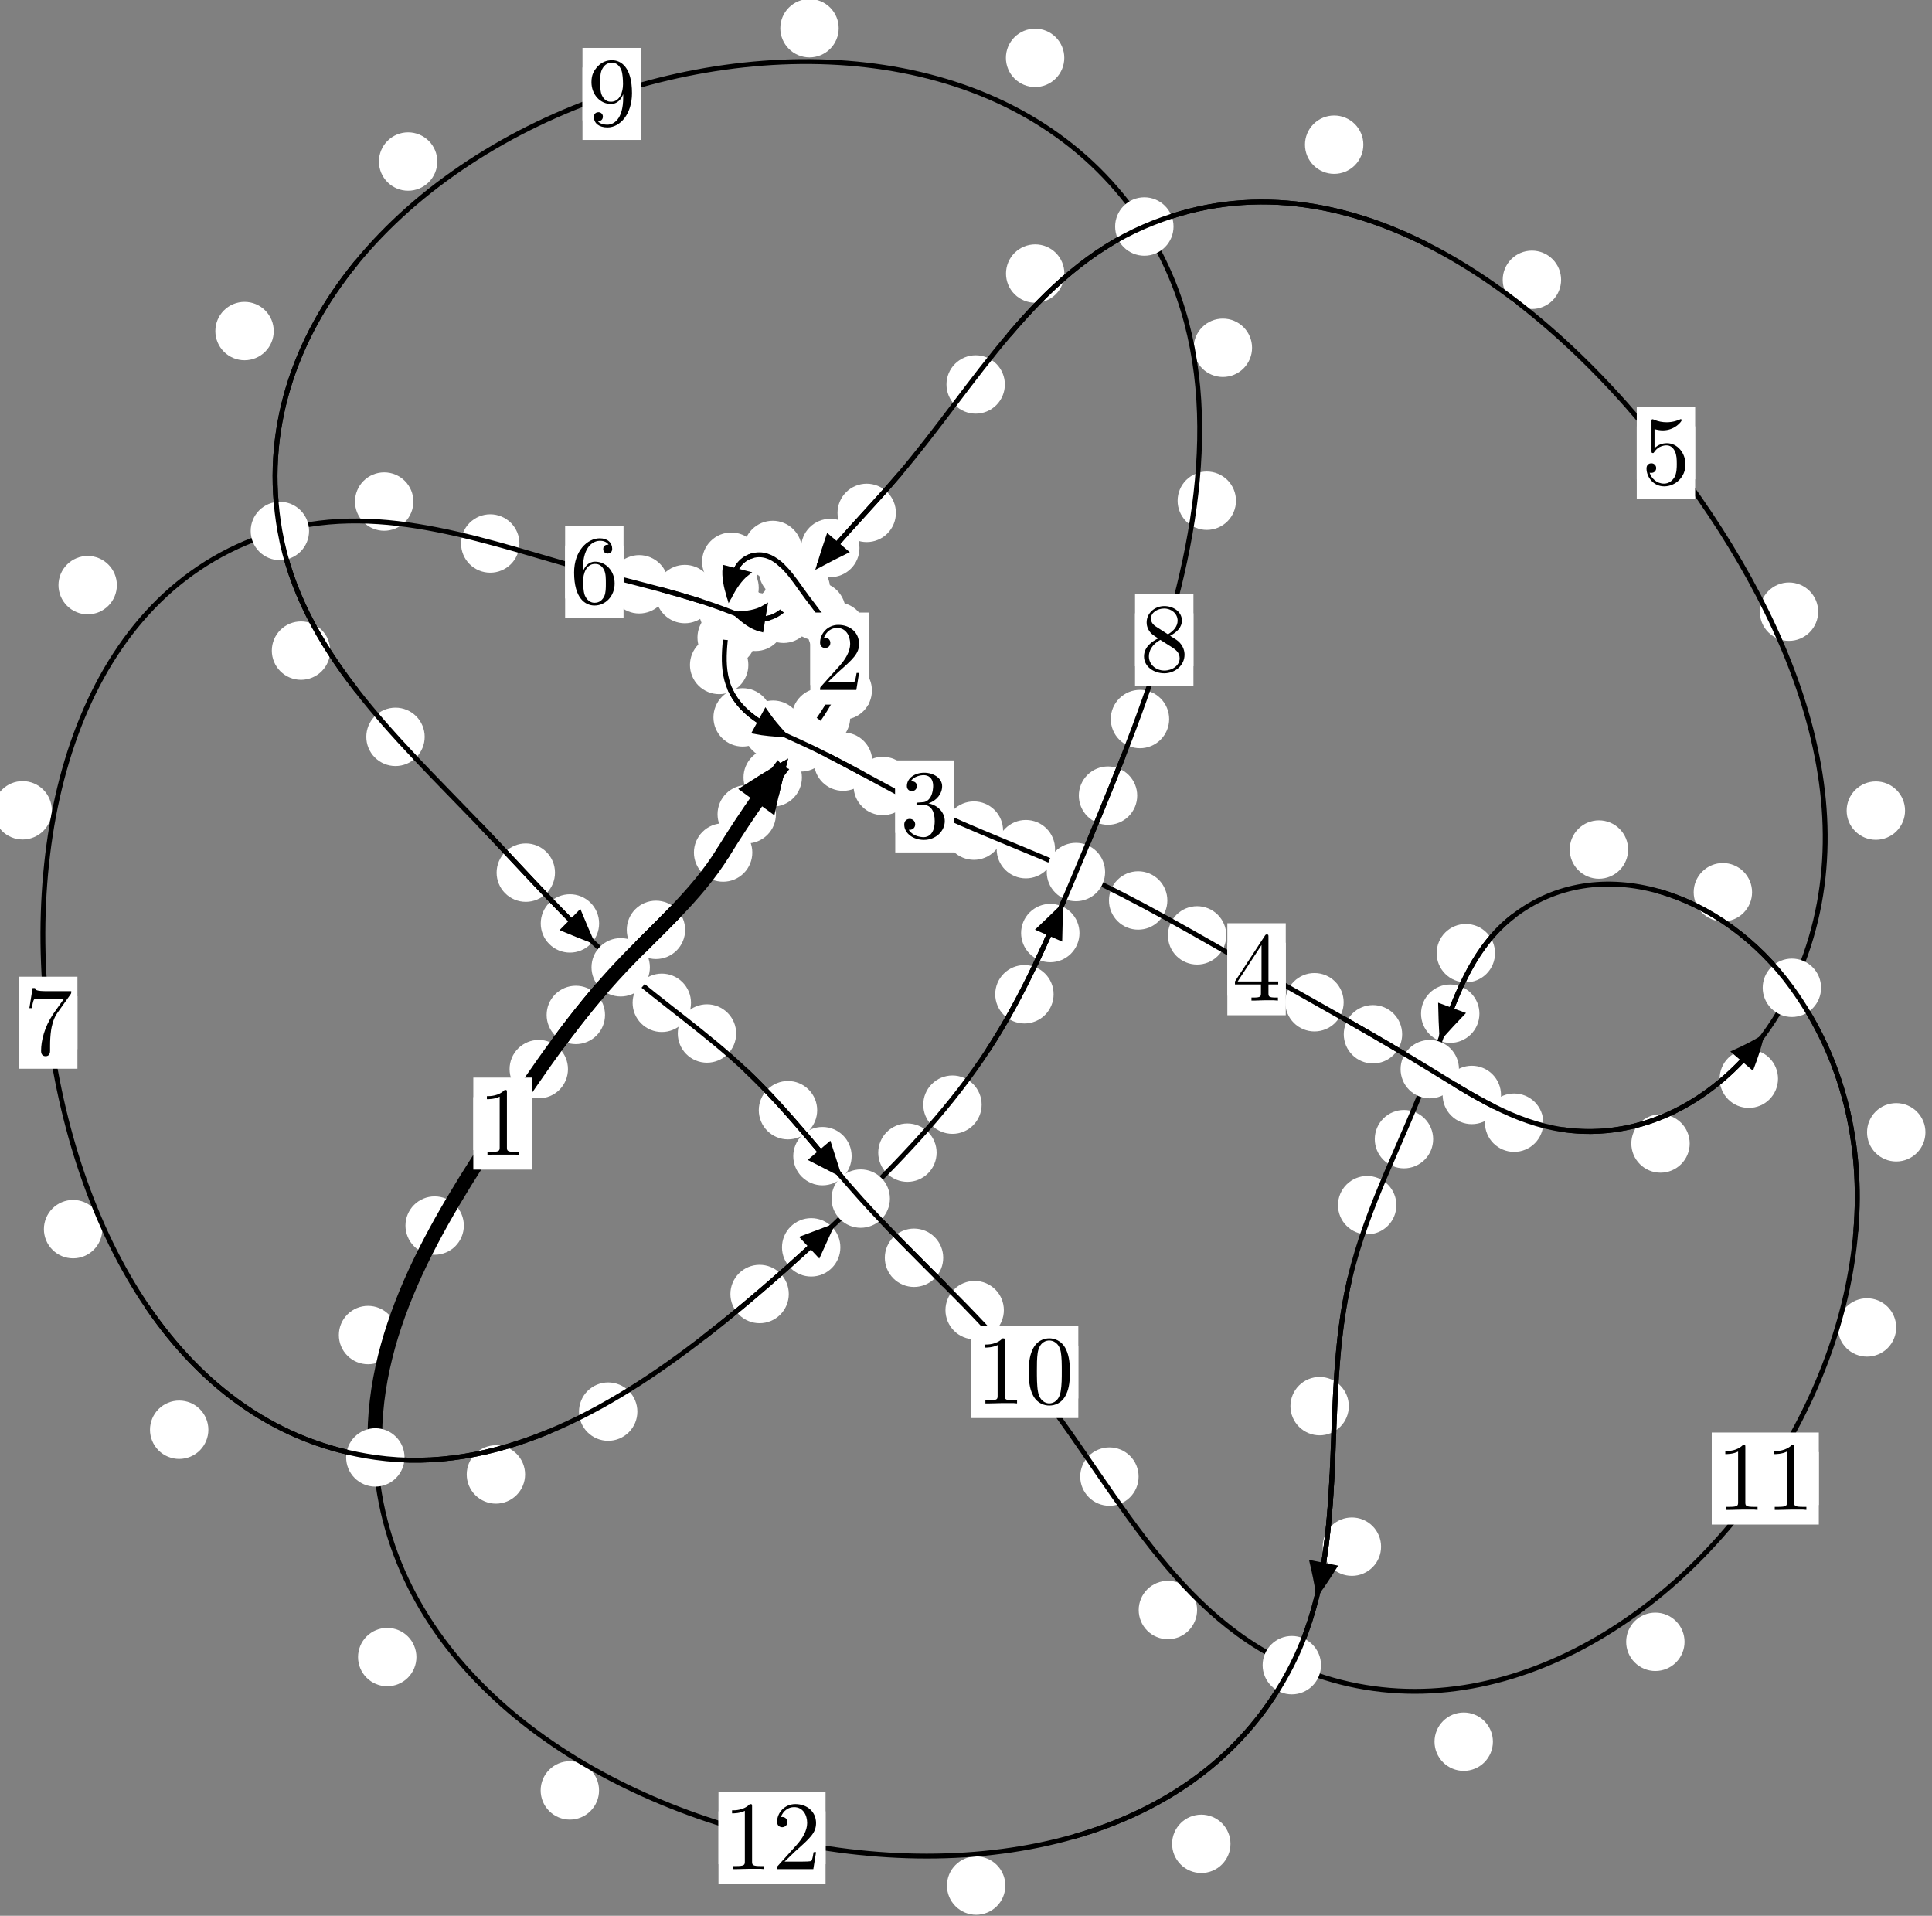 <?xml version="1.0"?>
<!-- Created by MetaPost 1.999 on 2021.07.06:0001 -->
<svg version="1.1" xmlns="http://www.w3.org/2000/svg" xmlns:xlink="http://www.w3.org/1999/xlink" width="197.809" height="196.129" viewBox="0 0 197.809 196.129">
<rect x="0" y="0" width="197.809" height="196.129" fill="#808080" stroke="none"/>
<!-- Original BoundingBox: -82.672150 -120.026871 115.136887 76.101654 -->
  <defs>
    <g transform="scale(0.01,0.01)" id="GLYPHcmr10_48">
      <path style="fill-rule: evenodd;" d="M460 -320C460 -400,455 -480,420 -554C374 -650,292 -666,250 -666C190 -666,117 -640,76 -547C44 -478,39 -400,39 -320C39 -245,43 -155,84 -79C127 2,200 22,249 22C303 22,379 1,423 -94C455 -163,460 -241,460 -320M249 -0C210 -0,151 -25,133 -121C122 -181,122 -273,122 -332C122 -396,122 -462,130 -516C149 -635,224 -644,249 -644C282 -644,348 -626,367 -527C377 -471,377 -395,377 -332C377 -257,377 -189,366 -125C351 -30,294 -0,249 -0"></path>
    </g>
    <g transform="scale(0.01,0.01)" id="GLYPHcmr10_49">
      <path style="fill-rule: evenodd;" d="M294 -640C294 -664,294 -666,271 -666C209 -602,121 -602,89 -602L89 -571C109 -571,168 -571,220 -597L220 -79C220 -43,217 -31,127 -31L95 -31L95 -0L257 -0L130 -3L217 -3L257 -3L297 -3L384 -3L419 -0L419 -31L387 -31C297 -31,294 -42,294 -79"></path>
    </g>
    <g transform="scale(0.01,0.01)" id="GLYPHcmr10_50">
      <path style="fill-rule: evenodd;" d="M127 -77L233 -180C389 -318,449 -372,449 -472C449 -586,359 -666,237 -666C124 -666,50 -574,50 -485C50 -429,100 -429,103 -429C120 -429,155 -441,155 -482C155 -508,137 -534,102 -534C94 -534,92 -534,89 -533C112 -598,166 -635,224 -635C315 -635,358 -554,358 -472C358 -392,308 -313,253 -251L61 -37C50 -26,50 -24,50 -0L421 -0L449 -174L424 -174C419 -144,412 -100,402 -85C395 -77,329 -77,307 -77"></path>
    </g>
    <g transform="scale(0.01,0.01)" id="GLYPHcmr10_51">
      <path style="fill-rule: evenodd;" d="M290 -352C372 -379,430 -449,430 -528C430 -610,342 -666,246 -666C145 -666,69 -606,69 -530C69 -497,91 -478,120 -478C151 -478,171 -500,171 -529C171 -579,124 -579,109 -579C140 -628,206 -641,242 -641C283 -641,338 -619,338 -529C338 -517,336 -459,310 -415C280 -367,246 -364,221 -363C213 -362,189 -360,182 -360C174 -359,167 -358,167 -348C167 -337,174 -337,191 -337L235 -337C317 -337,354 -269,354 -171C354 -35,285 -6,241 -6C198 -6,123 -23,88 -82C123 -77,154 -99,154 -137C154 -173,127 -193,98 -193C74 -193,42 -179,42 -135C42 -44,135 22,244 22C366 22,457 -69,457 -171C457 -253,394 -331,290 -352"></path>
    </g>
    <g transform="scale(0.01,0.01)" id="GLYPHcmr10_52">
      <path style="fill-rule: evenodd;" d="M294 -165L294 -78C294 -42,292 -31,218 -31L197 -31L197 -0L332 -0L238 -3L290 -3L332 -3L374 -3L427 -3L468 -0L468 -31L447 -31C373 -31,371 -42,371 -78L371 -165L471 -165L471 -196L371 -196L371 -651C371 -671,371 -677,355 -677C346 -677,343 -677,335 -665L28 -196L28 -165M300 -196L56 -196L300 -569"></path>
    </g>
    <g transform="scale(0.01,0.01)" id="GLYPHcmr10_53">
      <path style="fill-rule: evenodd;" d="M449 -201C449 -320,367 -420,259 -420C211 -420,168 -404,132 -369L132 -564C152 -558,185 -551,217 -551C340 -551,410 -642,410 -655C410 -661,407 -666,400 -666C399 -666,397 -666,392 -663C372 -654,323 -634,256 -634C216 -634,170 -641,123 -662C115 -665,113 -665,111 -665C101 -665,101 -657,101 -641L101 -345C101 -327,101 -319,115 -319C122 -319,124 -322,128 -328C139 -344,176 -398,257 -398C309 -398,334 -352,342 -334C358 -297,360 -258,360 -208C360 -173,360 -113,336 -71C312 -32,275 -6,229 -6C156 -6,99 -59,82 -118C85 -117,88 -116,99 -116C132 -116,149 -141,149 -165C149 -189,132 -214,99 -214C85 -214,50 -207,50 -161C50 -75,119 22,231 22C347 22,449 -74,449 -201"></path>
    </g>
    <g transform="scale(0.01,0.01)" id="GLYPHcmr10_54">
      <path style="fill-rule: evenodd;" d="M132 -328L132 -352C132 -605,256 -641,307 -641C331 -641,373 -635,395 -601C380 -601,340 -601,340 -556C340 -525,364 -510,386 -510C402 -510,432 -519,432 -558C432 -618,388 -666,305 -666C177 -666,42 -537,42 -316C42 -49,158 22,251 22C362 22,457 -72,457 -204C457 -331,368 -427,257 -427C189 -427,152 -376,132 -328M251 -6C188 -6,158 -66,152 -81C134 -128,134 -208,134 -226C134 -304,166 -404,256 -404C272 -404,318 -404,349 -342C367 -305,367 -254,367 -205C367 -157,367 -107,350 -71C320 -11,274 -6,251 -6"></path>
    </g>
    <g transform="scale(0.01,0.01)" id="GLYPHcmr10_55">
      <path style="fill-rule: evenodd;" d="M476 -609C485 -621,485 -623,485 -644L242 -644C120 -644,118 -657,114 -676L89 -676L56 -470L81 -470C84 -486,93 -549,106 -561C113 -567,191 -567,204 -567L411 -567C400 -551,321 -442,299 -409C209 -274,176 -135,176 -33C176 -23,176 22,222 22C268 22,268 -23,268 -33L268 -84C268 -139,271 -194,279 -248C283 -271,297 -357,341 -419"></path>
    </g>
    <g transform="scale(0.01,0.01)" id="GLYPHcmr10_56">
      <path style="fill-rule: evenodd;" d="M163 -457C117 -487,113 -521,113 -538C113 -599,178 -641,249 -641C322 -641,386 -589,386 -517C386 -460,347 -412,287 -377M309 -362C381 -399,430 -451,430 -517C430 -609,341 -666,250 -666C150 -666,69 -592,69 -499C69 -481,71 -436,113 -389C124 -377,161 -352,186 -335C128 -306,42 -250,42 -151C42 -45,144 22,249 22C362 22,457 -61,457 -168C457 -204,446 -249,408 -291C389 -312,373 -322,309 -362M209 -320L332 -242C360 -223,407 -193,407 -132C407 -58,332 -6,250 -6C164 -6,92 -68,92 -151C92 -209,124 -273,209 -320"></path>
    </g>
    <g transform="scale(0.01,0.01)" id="GLYPHcmr10_57">
      <path style="fill-rule: evenodd;" d="M367 -318L367 -286C367 -52,263 -6,205 -6C188 -6,134 -8,107 -42C151 -42,159 -71,159 -88C159 -119,135 -134,113 -134C97 -134,67 -125,67 -86C67 -19,121 22,206 22C335 22,457 -114,457 -329C457 -598,342 -666,253 -666C198 -666,149 -648,106 -603C65 -558,42 -516,42 -441C42 -316,130 -218,242 -218C303 -218,344 -260,367 -318M243 -241C227 -241,181 -241,150 -304C132 -341,132 -391,132 -440C132 -494,132 -541,153 -578C180 -628,218 -641,253 -641C299 -641,332 -607,349 -562C361 -530,365 -467,365 -421C365 -338,331 -241,243 -241"></path>
    </g>
  </defs>
  <path d="M79.444 83.357C79.444 82.564,79.129 81.804,78.569 81.243C78.008 80.683,77.248 80.368,76.455 80.368C75.663 80.368,74.902 80.683,74.342 81.243C73.781 81.804,73.467 82.564,73.467 83.357C73.467 84.149,73.781 84.909,74.342 85.47C74.902 86.03,75.663 86.345,76.455 86.345C77.248 86.345,78.008 86.03,78.569 85.47C79.129 84.909,79.444 84.149,79.444 83.357Z" style="fill: rgb(100%,100%,100%);stroke: none;"></path>
  <path d="M77.026 87.277C77.026 86.484,76.711 85.724,76.15 85.163C75.59 84.603,74.829 84.288,74.037 84.288C73.244 84.288,72.484 84.603,71.923 85.163C71.363 85.724,71.048 86.484,71.048 87.277C71.048 88.069,71.363 88.829,71.923 89.39C72.484 89.95,73.244 90.265,74.037 90.265C74.829 90.265,75.59 89.95,76.15 89.39C76.711 88.829,77.026 88.069,77.026 87.277Z" style="fill: rgb(100%,100%,100%);stroke: none;"></path>
  <path d="M87.051 73.434C87.051 72.641,86.736 71.881,86.175 71.321C85.615 70.76,84.855 70.445,84.062 70.445C83.269 70.445,82.509 70.76,81.949 71.321C81.388 71.881,81.073 72.641,81.073 73.434C81.073 74.227,81.388 74.987,81.949 75.547C82.509 76.108,83.269 76.423,84.062 76.423C84.855 76.423,85.615 76.108,86.175 75.547C86.736 74.987,87.051 74.227,87.051 73.434Z" style="fill: rgb(100%,100%,100%);stroke: none;"></path>
  <path d="M82.104 79.59C82.104 78.798,81.789 78.038,81.228 77.477C80.668 76.917,79.907 76.602,79.115 76.602C78.322 76.602,77.562 76.917,77.001 77.477C76.441 78.038,76.126 78.798,76.126 79.59C76.126 80.383,76.441 81.143,77.001 81.704C77.562 82.264,78.322 82.579,79.115 82.579C79.907 82.579,80.668 82.264,81.228 81.704C81.789 81.143,82.104 80.383,82.104 79.59Z" style="fill: rgb(100%,100%,100%);stroke: none;"></path>
  <path d="M88.666 64.646C88.666 63.853,88.351 63.093,87.79 62.533C87.23 61.972,86.47 61.657,85.677 61.657C84.884 61.657,84.124 61.972,83.564 62.533C83.003 63.093,82.688 63.853,82.688 64.646C82.688 65.439,83.003 66.199,83.564 66.759C84.124 67.32,84.884 67.635,85.677 67.635C86.47 67.635,87.23 67.32,87.79 66.759C88.351 66.199,88.666 65.439,88.666 64.646Z" style="fill: rgb(100%,100%,100%);stroke: none;"></path>
  <path d="M89.273 70.687C89.273 69.894,88.958 69.134,88.398 68.574C87.837 68.013,87.077 67.698,86.284 67.698C85.492 67.698,84.732 68.013,84.171 68.574C83.611 69.134,83.296 69.894,83.296 70.687C83.296 71.48,83.611 72.24,84.171 72.8C84.732 73.361,85.492 73.676,86.284 73.676C87.077 73.676,87.837 73.361,88.398 72.8C88.958 72.24,89.273 71.48,89.273 70.687Z" style="fill: rgb(100%,100%,100%);stroke: none;"></path>
  <path d="M83.667 58.392C83.667 57.599,83.352 56.839,82.792 56.279C82.231 55.718,81.471 55.403,80.678 55.403C79.886 55.403,79.126 55.718,78.565 56.279C78.005 56.839,77.69 57.599,77.69 58.392C77.69 59.185,78.005 59.945,78.565 60.505C79.126 61.066,79.886 61.381,80.678 61.381C81.471 61.381,82.231 61.066,82.792 60.505C83.352 59.945,83.667 59.185,83.667 58.392Z" style="fill: rgb(100%,100%,100%);stroke: none;"></path>
  <path d="M86.577 62.555C86.577 61.763,86.262 61.003,85.701 60.442C85.141 59.882,84.381 59.567,83.588 59.567C82.795 59.567,82.035 59.882,81.475 60.442C80.914 61.003,80.599 61.763,80.599 62.555C80.599 63.348,80.914 64.108,81.475 64.669C82.035 65.229,82.795 65.544,83.588 65.544C84.381 65.544,85.141 65.229,85.701 64.669C86.262 64.108,86.577 63.348,86.577 62.555Z" style="fill: rgb(100%,100%,100%);stroke: none;"></path>
  <path d="M77.862 57.504C77.862 56.711,77.547 55.951,76.986 55.391C76.426 54.83,75.666 54.515,74.873 54.515C74.08 54.515,73.32 54.83,72.76 55.391C72.199 55.951,71.884 56.711,71.884 57.504C71.884 58.297,72.199 59.057,72.76 59.617C73.32 60.178,74.08 60.493,74.873 60.493C75.666 60.493,76.426 60.178,76.986 59.617C77.547 59.057,77.862 58.297,77.862 57.504Z" style="fill: rgb(100%,100%,100%);stroke: none;"></path>
  <path d="M82.107 56.301C82.107 55.508,81.792 54.748,81.231 54.188C80.671 53.627,79.911 53.312,79.118 53.312C78.325 53.312,77.565 53.627,77.005 54.188C76.444 54.748,76.129 55.508,76.129 56.301C76.129 57.094,76.444 57.854,77.005 58.414C77.565 58.975,78.325 59.29,79.118 59.29C79.911 59.29,80.671 58.975,81.231 58.414C81.792 57.854,82.107 57.094,82.107 56.301Z" style="fill: rgb(100%,100%,100%);stroke: none;"></path>
  <path d="M77.388 65.26C77.388 64.467,77.073 63.707,76.512 63.147C75.952 62.586,75.192 62.271,74.399 62.271C73.606 62.271,72.846 62.586,72.286 63.147C71.725 63.707,71.41 64.467,71.41 65.26C71.41 66.053,71.725 66.813,72.286 67.373C72.846 67.934,73.606 68.249,74.399 68.249C75.192 68.249,75.952 67.934,76.512 67.373C77.073 66.813,77.388 66.053,77.388 65.26Z" style="fill: rgb(100%,100%,100%);stroke: none;"></path>
  <path d="M77.685 60.181C77.685 59.388,77.37 58.628,76.809 58.067C76.249 57.507,75.489 57.192,74.696 57.192C73.903 57.192,73.143 57.507,72.583 58.067C72.022 58.628,71.707 59.388,71.707 60.181C71.707 60.973,72.022 61.734,72.583 62.294C73.143 62.855,73.903 63.169,74.696 63.169C75.489 63.169,76.249 62.855,76.809 62.294C77.37 61.734,77.685 60.973,77.685 60.181Z" style="fill: rgb(100%,100%,100%);stroke: none;"></path>
  <path d="M79.024 73.439C79.024 72.646,78.709 71.886,78.149 71.325C77.588 70.765,76.828 70.45,76.035 70.45C75.243 70.45,74.483 70.765,73.922 71.325C73.362 71.886,73.047 72.646,73.047 73.439C73.047 74.231,73.362 74.991,73.922 75.552C74.483 76.112,75.243 76.427,76.035 76.427C76.828 76.427,77.588 76.112,78.149 75.552C78.709 74.991,79.024 74.231,79.024 73.439Z" style="fill: rgb(100%,100%,100%);stroke: none;"></path>
  <path d="M76.62 68.073C76.62 67.28,76.305 66.52,75.744 65.96C75.184 65.399,74.423 65.084,73.631 65.084C72.838 65.084,72.078 65.399,71.517 65.96C70.957 66.52,70.642 67.28,70.642 68.073C70.642 68.866,70.957 69.626,71.517 70.186C72.078 70.747,72.838 71.062,73.631 71.062C74.423 71.062,75.184 70.747,75.744 70.186C76.305 69.626,76.62 68.866,76.62 68.073Z" style="fill: rgb(100%,100%,100%);stroke: none;"></path>
  <path d="M89.312 77.971C89.312 77.178,88.997 76.418,88.437 75.858C87.877 75.297,87.116 74.982,86.324 74.982C85.531 74.982,84.771 75.297,84.21 75.858C83.65 76.418,83.335 77.178,83.335 77.971C83.335 78.764,83.65 79.524,84.21 80.084C84.771 80.645,85.531 80.96,86.324 80.96C87.116 80.96,87.877 80.645,88.437 80.084C88.997 79.524,89.312 78.764,89.312 77.971Z" style="fill: rgb(100%,100%,100%);stroke: none;"></path>
  <path d="M82.138 74.701C82.138 73.908,81.823 73.148,81.263 72.587C80.702 72.027,79.942 71.712,79.149 71.712C78.357 71.712,77.597 72.027,77.036 72.587C76.476 73.148,76.161 73.908,76.161 74.701C76.161 75.493,76.476 76.253,77.036 76.814C77.597 77.374,78.357 77.689,79.149 77.689C79.942 77.689,80.702 77.374,81.263 76.814C81.823 76.253,82.138 75.493,82.138 74.701Z" style="fill: rgb(100%,100%,100%);stroke: none;"></path>
  <path d="M102.701 85.034C102.701 84.241,102.386 83.481,101.826 82.921C101.265 82.36,100.505 82.045,99.712 82.045C98.92 82.045,98.16 82.36,97.599 82.921C97.039 83.481,96.724 84.241,96.724 85.034C96.724 85.827,97.039 86.587,97.599 87.147C98.16 87.708,98.92 88.023,99.712 88.023C100.505 88.023,101.265 87.708,101.826 87.147C102.386 86.587,102.701 85.827,102.701 85.034Z" style="fill: rgb(100%,100%,100%);stroke: none;"></path>
  <path d="M93.374 80.464C93.374 79.672,93.059 78.912,92.499 78.351C91.938 77.791,91.178 77.476,90.385 77.476C89.593 77.476,88.832 77.791,88.272 78.351C87.711 78.912,87.396 79.672,87.396 80.464C87.396 81.257,87.711 82.017,88.272 82.578C88.832 83.138,89.593 83.453,90.385 83.453C91.178 83.453,91.938 83.138,92.499 82.578C93.059 82.017,93.374 81.257,93.374 80.464Z" style="fill: rgb(100%,100%,100%);stroke: none;"></path>
  <path d="M119.52 92.182C119.52 91.39,119.205 90.63,118.644 90.069C118.084 89.509,117.324 89.194,116.531 89.194C115.738 89.194,114.978 89.509,114.418 90.069C113.857 90.63,113.542 91.39,113.542 92.182C113.542 92.975,113.857 93.735,114.418 94.296C114.978 94.856,115.738 95.171,116.531 95.171C117.324 95.171,118.084 94.856,118.644 94.296C119.205 93.735,119.52 92.975,119.52 92.182Z" style="fill: rgb(100%,100%,100%);stroke: none;"></path>
  <path d="M108.022 86.932C108.022 86.14,107.707 85.379,107.146 84.819C106.586 84.258,105.826 83.943,105.033 83.943C104.24 83.943,103.48 84.258,102.92 84.819C102.359 85.379,102.044 86.14,102.044 86.932C102.044 87.725,102.359 88.485,102.92 89.046C103.48 89.606,104.24 89.921,105.033 89.921C105.826 89.921,106.586 89.606,107.146 89.046C107.707 88.485,108.022 87.725,108.022 86.932Z" style="fill: rgb(100%,100%,100%);stroke: none;"></path>
  <path d="M137.572 102.603C137.572 101.81,137.257 101.05,136.696 100.489C136.136 99.929,135.376 99.614,134.583 99.614C133.79 99.614,133.03 99.929,132.47 100.489C131.909 101.05,131.594 101.81,131.594 102.603C131.594 103.395,131.909 104.155,132.47 104.716C133.03 105.276,133.79 105.591,134.583 105.591C135.376 105.591,136.136 105.276,136.696 104.716C137.257 104.155,137.572 103.395,137.572 102.603Z" style="fill: rgb(100%,100%,100%);stroke: none;"></path>
  <path d="M125.555 95.758C125.555 94.965,125.24 94.205,124.68 93.644C124.119 93.084,123.359 92.769,122.566 92.769C121.774 92.769,121.014 93.084,120.453 93.644C119.893 94.205,119.578 94.965,119.578 95.758C119.578 96.55,119.893 97.311,120.453 97.871C121.014 98.431,121.774 98.746,122.566 98.746C123.359 98.746,124.119 98.431,124.68 97.871C125.24 97.311,125.555 96.55,125.555 95.758Z" style="fill: rgb(100%,100%,100%);stroke: none;"></path>
  <path d="M153.682 112.094C153.682 111.301,153.367 110.541,152.807 109.981C152.246 109.42,151.486 109.105,150.693 109.105C149.901 109.105,149.141 109.42,148.58 109.981C148.02 110.541,147.705 111.301,147.705 112.094C147.705 112.887,148.02 113.647,148.58 114.207C149.141 114.768,149.901 115.083,150.693 115.083C151.486 115.083,152.246 114.768,152.807 114.207C153.367 113.647,153.682 112.887,153.682 112.094Z" style="fill: rgb(100%,100%,100%);stroke: none;"></path>
  <path d="M143.56 105.883C143.56 105.09,143.245 104.33,142.685 103.769C142.124 103.209,141.364 102.894,140.571 102.894C139.779 102.894,139.018 103.209,138.458 103.769C137.897 104.33,137.583 105.09,137.583 105.883C137.583 106.675,137.897 107.436,138.458 107.996C139.018 108.556,139.779 108.871,140.571 108.871C141.364 108.871,142.124 108.556,142.685 107.996C143.245 107.436,143.56 106.675,143.56 105.883Z" style="fill: rgb(100%,100%,100%);stroke: none;"></path>
  <path d="M173.001 117.064C173.001 116.271,172.686 115.511,172.126 114.951C171.565 114.39,170.805 114.075,170.013 114.075C169.22 114.075,168.46 114.39,167.899 114.951C167.339 115.511,167.024 116.271,167.024 117.064C167.024 117.857,167.339 118.617,167.899 119.177C168.46 119.738,169.22 120.053,170.013 120.053C170.805 120.053,171.565 119.738,172.126 119.177C172.686 118.617,173.001 117.857,173.001 117.064Z" style="fill: rgb(100%,100%,100%);stroke: none;"></path>
  <path d="M158.013 114.934C158.013 114.141,157.698 113.381,157.138 112.82C156.577 112.26,155.817 111.945,155.024 111.945C154.232 111.945,153.472 112.26,152.911 112.82C152.351 113.381,152.036 114.141,152.036 114.934C152.036 115.726,152.351 116.486,152.911 117.047C153.472 117.607,154.232 117.922,155.024 117.922C155.817 117.922,156.577 117.607,157.138 117.047C157.698 116.486,158.013 115.726,158.013 114.934Z" style="fill: rgb(100%,100%,100%);stroke: none;"></path>
  <path d="M195.05 82.985C195.05 82.192,194.735 81.432,194.174 80.872C193.614 80.311,192.854 79.996,192.061 79.996C191.268 79.996,190.508 80.311,189.948 80.872C189.387 81.432,189.072 82.192,189.072 82.985C189.072 83.778,189.387 84.538,189.948 85.098C190.508 85.659,191.268 85.974,192.061 85.974C192.854 85.974,193.614 85.659,194.174 85.098C194.735 84.538,195.05 83.778,195.05 82.985Z" style="fill: rgb(100%,100%,100%);stroke: none;"></path>
  <path d="M182.043 110.43C182.043 109.638,181.728 108.877,181.168 108.317C180.607 107.757,179.847 107.442,179.054 107.442C178.262 107.442,177.501 107.757,176.941 108.317C176.381 108.877,176.066 109.638,176.066 110.43C176.066 111.223,176.381 111.983,176.941 112.544C177.501 113.104,178.262 113.419,179.054 113.419C179.847 113.419,180.607 113.104,181.168 112.544C181.728 111.983,182.043 111.223,182.043 110.43Z" style="fill: rgb(100%,100%,100%);stroke: none;"></path>
  <path d="M159.833 28.644C159.833 27.851,159.518 27.091,158.958 26.531C158.397 25.97,157.637 25.655,156.845 25.655C156.052 25.655,155.292 25.97,154.731 26.531C154.171 27.091,153.856 27.851,153.856 28.644C153.856 29.437,154.171 30.197,154.731 30.757C155.292 31.318,156.052 31.633,156.845 31.633C157.637 31.633,158.397 31.318,158.958 30.757C159.518 30.197,159.833 29.437,159.833 28.644Z" style="fill: rgb(100%,100%,100%);stroke: none;"></path>
  <path d="M186.156 62.618C186.156 61.826,185.841 61.065,185.28 60.505C184.72 59.945,183.96 59.63,183.167 59.63C182.374 59.63,181.614 59.945,181.054 60.505C180.493 61.065,180.178 61.826,180.178 62.618C180.178 63.411,180.493 64.171,181.054 64.732C181.614 65.292,182.374 65.607,183.167 65.607C183.96 65.607,184.72 65.292,185.28 64.732C185.841 64.171,186.156 63.411,186.156 62.618Z" style="fill: rgb(100%,100%,100%);stroke: none;"></path>
  <path d="M108.977 28.004C108.977 27.211,108.662 26.451,108.102 25.89C107.542 25.33,106.781 25.015,105.989 25.015C105.196 25.015,104.436 25.33,103.875 25.89C103.315 26.451,103 27.211,103 28.004C103 28.796,103.315 29.557,103.875 30.117C104.436 30.678,105.196 30.992,105.989 30.992C106.781 30.992,107.542 30.678,108.102 30.117C108.662 29.557,108.977 28.796,108.977 28.004Z" style="fill: rgb(100%,100%,100%);stroke: none;"></path>
  <path d="M139.588 14.811C139.588 14.019,139.273 13.259,138.713 12.698C138.153 12.138,137.392 11.823,136.6 11.823C135.807 11.823,135.047 12.138,134.486 12.698C133.926 13.259,133.611 14.019,133.611 14.811C133.611 15.604,133.926 16.364,134.486 16.925C135.047 17.485,135.807 17.8,136.6 17.8C137.392 17.8,138.153 17.485,138.713 16.925C139.273 16.364,139.588 15.604,139.588 14.811Z" style="fill: rgb(100%,100%,100%);stroke: none;"></path>
  <path d="M91.728 52.504C91.728 51.712,91.413 50.951,90.853 50.391C90.292 49.83,89.532 49.516,88.739 49.516C87.947 49.516,87.186 49.83,86.626 50.391C86.066 50.951,85.751 51.712,85.751 52.504C85.751 53.297,86.066 54.057,86.626 54.618C87.186 55.178,87.947 55.493,88.739 55.493C89.532 55.493,90.292 55.178,90.853 54.618C91.413 54.057,91.728 53.297,91.728 52.504Z" style="fill: rgb(100%,100%,100%);stroke: none;"></path>
  <path d="M102.883 39.359C102.883 38.566,102.568 37.806,102.008 37.246C101.447 36.685,100.687 36.37,99.895 36.37C99.102 36.37,98.342 36.685,97.781 37.246C97.221 37.806,96.906 38.566,96.906 39.359C96.906 40.152,97.221 40.912,97.781 41.473C98.342 42.033,99.102 42.348,99.895 42.348C100.687 42.348,101.447 42.033,102.008 41.473C102.568 40.912,102.883 40.152,102.883 39.359Z" style="fill: rgb(100%,100%,100%);stroke: none;"></path>
  <path d="M84.107 61.509C84.107 60.717,83.792 59.956,83.232 59.396C82.671 58.835,81.911 58.52,81.118 58.52C80.326 58.52,79.566 58.835,79.005 59.396C78.445 59.956,78.13 60.717,78.13 61.509C78.13 62.302,78.445 63.062,79.005 63.623C79.566 64.183,80.326 64.498,81.118 64.498C81.911 64.498,82.671 64.183,83.232 63.623C83.792 63.062,84.107 62.302,84.107 61.509Z" style="fill: rgb(100%,100%,100%);stroke: none;"></path>
  <path d="M87.998 56.099C87.998 55.306,87.683 54.546,87.122 53.985C86.562 53.425,85.802 53.11,85.009 53.11C84.216 53.11,83.456 53.425,82.896 53.985C82.335 54.546,82.02 55.306,82.02 56.099C82.02 56.891,82.335 57.652,82.896 58.212C83.456 58.772,84.216 59.087,85.009 59.087C85.802 59.087,86.562 58.772,87.122 58.212C87.683 57.652,87.998 56.891,87.998 56.099Z" style="fill: rgb(100%,100%,100%);stroke: none;"></path>
  <path d="M80.344 63.658C80.344 62.865,80.029 62.105,79.468 61.545C78.908 60.984,78.148 60.669,77.355 60.669C76.562 60.669,75.802 60.984,75.242 61.545C74.681 62.105,74.366 62.865,74.366 63.658C74.366 64.451,74.681 65.211,75.242 65.771C75.802 66.332,76.562 66.647,77.355 66.647C78.148 66.647,78.908 66.332,79.468 65.771C80.029 65.211,80.344 64.451,80.344 63.658Z" style="fill: rgb(100%,100%,100%);stroke: none;"></path>
  <path d="M83.206 62.832C83.206 62.04,82.891 61.28,82.331 60.719C81.77 60.159,81.01 59.844,80.217 59.844C79.425 59.844,78.665 60.159,78.104 60.719C77.544 61.28,77.229 62.04,77.229 62.832C77.229 63.625,77.544 64.385,78.104 64.946C78.665 65.506,79.425 65.821,80.217 65.821C81.01 65.821,81.77 65.506,82.331 64.946C82.891 64.385,83.206 63.625,83.206 62.832Z" style="fill: rgb(100%,100%,100%);stroke: none;"></path>
  <path d="M73.105 60.816C73.105 60.023,72.79 59.263,72.229 58.703C71.669 58.142,70.909 57.827,70.116 57.827C69.323 57.827,68.563 58.142,68.003 58.703C67.442 59.263,67.127 60.023,67.127 60.816C67.127 61.609,67.442 62.369,68.003 62.929C68.563 63.49,69.323 63.805,70.116 63.805C70.909 63.805,71.669 63.49,72.229 62.929C72.79 62.369,73.105 61.609,73.105 60.816Z" style="fill: rgb(100%,100%,100%);stroke: none;"></path>
  <path d="M78.913 63.065C78.913 62.272,78.598 61.512,78.038 60.952C77.477 60.391,76.717 60.076,75.924 60.076C75.132 60.076,74.372 60.391,73.811 60.952C73.251 61.512,72.936 62.272,72.936 63.065C72.936 63.858,73.251 64.618,73.811 65.178C74.372 65.739,75.132 66.054,75.924 66.054C76.717 66.054,77.477 65.739,78.038 65.178C78.598 64.618,78.913 63.858,78.913 63.065Z" style="fill: rgb(100%,100%,100%);stroke: none;"></path>
  <path d="M53.182 55.64C53.182 54.847,52.867 54.087,52.307 53.526C51.746 52.966,50.986 52.651,50.194 52.651C49.401 52.651,48.641 52.966,48.08 53.526C47.52 54.087,47.205 54.847,47.205 55.64C47.205 56.432,47.52 57.193,48.08 57.753C48.641 58.314,49.401 58.628,50.194 58.628C50.986 58.628,51.746 58.314,52.307 57.753C52.867 57.193,53.182 56.432,53.182 55.64Z" style="fill: rgb(100%,100%,100%);stroke: none;"></path>
  <path d="M68.431 59.817C68.431 59.024,68.116 58.264,67.556 57.703C66.995 57.143,66.235 56.828,65.443 56.828C64.65 56.828,63.89 57.143,63.329 57.703C62.769 58.264,62.454 59.024,62.454 59.817C62.454 60.609,62.769 61.369,63.329 61.93C63.89 62.49,64.65 62.805,65.443 62.805C66.235 62.805,66.995 62.49,67.556 61.93C68.116 61.369,68.431 60.609,68.431 59.817Z" style="fill: rgb(100%,100%,100%);stroke: none;"></path>
  <path d="M11.966 59.904C11.966 59.111,11.651 58.351,11.09 57.791C10.53 57.23,9.77 56.915,8.977 56.915C8.184 56.915,7.424 57.23,6.864 57.791C6.303 58.351,5.988 59.111,5.988 59.904C5.988 60.697,6.303 61.457,6.864 62.017C7.424 62.578,8.184 62.893,8.977 62.893C9.77 62.893,10.53 62.578,11.09 62.017C11.651 61.457,11.966 60.697,11.966 59.904Z" style="fill: rgb(100%,100%,100%);stroke: none;"></path>
  <path d="M42.323 51.345C42.323 50.552,42.008 49.792,41.448 49.232C40.887 48.671,40.127 48.356,39.334 48.356C38.542 48.356,37.782 48.671,37.221 49.232C36.661 49.792,36.346 50.552,36.346 51.345C36.346 52.138,36.661 52.898,37.221 53.458C37.782 54.019,38.542 54.334,39.334 54.334C40.127 54.334,40.887 54.019,41.448 53.458C42.008 52.898,42.323 52.138,42.323 51.345Z" style="fill: rgb(100%,100%,100%);stroke: none;"></path>
  <path d="M10.473 125.832C10.473 125.039,10.158 124.279,9.597 123.719C9.037 123.158,8.277 122.843,7.484 122.843C6.691 122.843,5.931 123.158,5.371 123.719C4.81 124.279,4.495 125.039,4.495 125.832C4.495 126.625,4.81 127.385,5.371 127.945C5.931 128.506,6.691 128.821,7.484 128.821C8.277 128.821,9.037 128.506,9.597 127.945C10.158 127.385,10.473 126.625,10.473 125.832Z" style="fill: rgb(100%,100%,100%);stroke: none;"></path>
  <path d="M5.305 82.954C5.305 82.162,4.99 81.401,4.43 80.841C3.869 80.28,3.109 79.965,2.317 79.965C1.524 79.965,0.764 80.28,0.203 80.841C-0.357 81.401,-0.672 82.162,-0.672 82.954C-0.672 83.747,-0.357 84.507,0.203 85.068C0.764 85.628,1.524 85.943,2.317 85.943C3.109 85.943,3.869 85.628,4.43 85.068C4.99 84.507,5.305 83.747,5.305 82.954Z" style="fill: rgb(100%,100%,100%);stroke: none;"></path>
  <path d="M53.762 150.945C53.762 150.152,53.447 149.392,52.887 148.832C52.326 148.271,51.566 147.956,50.774 147.956C49.981 147.956,49.221 148.271,48.66 148.832C48.1 149.392,47.785 150.152,47.785 150.945C47.785 151.738,48.1 152.498,48.66 153.058C49.221 153.619,49.981 153.934,50.774 153.934C51.566 153.934,52.326 153.619,52.887 153.058C53.447 152.498,53.762 151.738,53.762 150.945Z" style="fill: rgb(100%,100%,100%);stroke: none;"></path>
  <path d="M21.334 146.37C21.334 145.577,21.019 144.817,20.459 144.256C19.898 143.696,19.138 143.381,18.345 143.381C17.553 143.381,16.793 143.696,16.232 144.256C15.672 144.817,15.357 145.577,15.357 146.37C15.357 147.162,15.672 147.922,16.232 148.483C16.793 149.043,17.553 149.358,18.345 149.358C19.138 149.358,19.898 149.043,20.459 148.483C21.019 147.922,21.334 147.162,21.334 146.37Z" style="fill: rgb(100%,100%,100%);stroke: none;"></path>
  <path d="M80.76 132.473C80.76 131.68,80.445 130.92,79.885 130.36C79.324 129.799,78.564 129.484,77.771 129.484C76.979 129.484,76.219 129.799,75.658 130.36C75.098 130.92,74.783 131.68,74.783 132.473C74.783 133.266,75.098 134.026,75.658 134.586C76.219 135.147,76.979 135.462,77.771 135.462C78.564 135.462,79.324 135.147,79.885 134.586C80.445 134.026,80.76 133.266,80.76 132.473Z" style="fill: rgb(100%,100%,100%);stroke: none;"></path>
  <path d="M65.257 144.513C65.257 143.72,64.942 142.96,64.382 142.4C63.821 141.839,63.061 141.524,62.269 141.524C61.476 141.524,60.716 141.839,60.155 142.4C59.595 142.96,59.28 143.72,59.28 144.513C59.28 145.306,59.595 146.066,60.155 146.626C60.716 147.187,61.476 147.502,62.269 147.502C63.061 147.502,63.821 147.187,64.382 146.626C64.942 146.066,65.257 145.306,65.257 144.513Z" style="fill: rgb(100%,100%,100%);stroke: none;"></path>
  <path d="M95.896 118.002C95.896 117.209,95.581 116.449,95.021 115.888C94.46 115.328,93.7 115.013,92.907 115.013C92.115 115.013,91.355 115.328,90.794 115.888C90.234 116.449,89.919 117.209,89.919 118.002C89.919 118.794,90.234 119.554,90.794 120.115C91.355 120.675,92.115 120.99,92.907 120.99C93.7 120.99,94.46 120.675,95.021 120.115C95.581 119.554,95.896 118.794,95.896 118.002Z" style="fill: rgb(100%,100%,100%);stroke: none;"></path>
  <path d="M86.042 127.696C86.042 126.903,85.727 126.143,85.167 125.583C84.607 125.022,83.846 124.707,83.054 124.707C82.261 124.707,81.501 125.022,80.94 125.583C80.38 126.143,80.065 126.903,80.065 127.696C80.065 128.489,80.38 129.249,80.94 129.809C81.501 130.37,82.261 130.685,83.054 130.685C83.846 130.685,84.607 130.37,85.167 129.809C85.727 129.249,86.042 128.489,86.042 127.696Z" style="fill: rgb(100%,100%,100%);stroke: none;"></path>
  <path d="M107.874 101.787C107.874 100.994,107.559 100.234,106.999 99.673C106.438 99.113,105.678 98.798,104.885 98.798C104.093 98.798,103.332 99.113,102.772 99.673C102.211 100.234,101.897 100.994,101.897 101.787C101.897 102.579,102.211 103.34,102.772 103.9C103.332 104.461,104.093 104.776,104.885 104.776C105.678 104.776,106.438 104.461,106.999 103.9C107.559 103.34,107.874 102.579,107.874 101.787Z" style="fill: rgb(100%,100%,100%);stroke: none;"></path>
  <path d="M100.506 113.089C100.506 112.296,100.191 111.536,99.631 110.975C99.07 110.415,98.31 110.1,97.518 110.1C96.725 110.1,95.965 110.415,95.404 110.975C94.844 111.536,94.529 112.296,94.529 113.089C94.529 113.881,94.844 114.641,95.404 115.202C95.965 115.762,96.725 116.077,97.518 116.077C98.31 116.077,99.07 115.762,99.631 115.202C100.191 114.641,100.506 113.881,100.506 113.089Z" style="fill: rgb(100%,100%,100%);stroke: none;"></path>
  <path d="M116.433 81.45C116.433 80.658,116.118 79.898,115.558 79.337C114.997 78.777,114.237 78.462,113.444 78.462C112.652 78.462,111.892 78.777,111.331 79.337C110.771 79.898,110.456 80.658,110.456 81.45C110.456 82.243,110.771 83.003,111.331 83.564C111.892 84.124,112.652 84.439,113.444 84.439C114.237 84.439,114.997 84.124,115.558 83.564C116.118 83.003,116.433 82.243,116.433 81.45Z" style="fill: rgb(100%,100%,100%);stroke: none;"></path>
  <path d="M110.523 95.519C110.523 94.727,110.208 93.967,109.648 93.406C109.087 92.846,108.327 92.531,107.534 92.531C106.742 92.531,105.982 92.846,105.421 93.406C104.861 93.967,104.546 94.727,104.546 95.519C104.546 96.312,104.861 97.072,105.421 97.633C105.982 98.193,106.742 98.508,107.534 98.508C108.327 98.508,109.087 98.193,109.648 97.633C110.208 97.072,110.523 96.312,110.523 95.519Z" style="fill: rgb(100%,100%,100%);stroke: none;"></path>
  <path d="M126.547 51.26C126.547 50.467,126.232 49.707,125.672 49.146C125.111 48.586,124.351 48.271,123.559 48.271C122.766 48.271,122.006 48.586,121.445 49.146C120.885 49.707,120.57 50.467,120.57 51.26C120.57 52.052,120.885 52.812,121.445 53.373C122.006 53.933,122.766 54.248,123.559 54.248C124.351 54.248,125.111 53.933,125.672 53.373C126.232 52.812,126.547 52.052,126.547 51.26Z" style="fill: rgb(100%,100%,100%);stroke: none;"></path>
  <path d="M119.705 73.61C119.705 72.818,119.39 72.058,118.829 71.497C118.269 70.937,117.509 70.622,116.716 70.622C115.923 70.622,115.163 70.937,114.603 71.497C114.042 72.058,113.727 72.818,113.727 73.61C113.727 74.403,114.042 75.163,114.603 75.724C115.163 76.284,115.923 76.599,116.716 76.599C117.509 76.599,118.269 76.284,118.829 75.724C119.39 75.163,119.705 74.403,119.705 73.61Z" style="fill: rgb(100%,100%,100%);stroke: none;"></path>
  <path d="M108.968 5.921C108.968 5.129,108.653 4.369,108.092 3.808C107.532 3.248,106.772 2.933,105.979 2.933C105.186 2.933,104.426 3.248,103.866 3.808C103.305 4.369,102.99 5.129,102.99 5.921C102.99 6.714,103.305 7.474,103.866 8.035C104.426 8.595,105.186 8.91,105.979 8.91C106.772 8.91,107.532 8.595,108.092 8.035C108.653 7.474,108.968 6.714,108.968 5.921Z" style="fill: rgb(100%,100%,100%);stroke: none;"></path>
  <path d="M128.193 35.603C128.193 34.811,127.878 34.05,127.318 33.49C126.757 32.93,125.997 32.615,125.205 32.615C124.412 32.615,123.652 32.93,123.091 33.49C122.531 34.05,122.216 34.811,122.216 35.603C122.216 36.396,122.531 37.156,123.091 37.717C123.652 38.277,124.412 38.592,125.205 38.592C125.997 38.592,126.757 38.277,127.318 37.717C127.878 37.156,128.193 36.396,128.193 35.603Z" style="fill: rgb(100%,100%,100%);stroke: none;"></path>
  <path d="M44.774 16.536C44.774 15.743,44.459 14.983,43.899 14.423C43.338 13.862,42.578 13.547,41.786 13.547C40.993 13.547,40.233 13.862,39.672 14.423C39.112 14.983,38.797 15.743,38.797 16.536C38.797 17.329,39.112 18.089,39.672 18.649C40.233 19.21,40.993 19.525,41.786 19.525C42.578 19.525,43.338 19.21,43.899 18.649C44.459 18.089,44.774 17.329,44.774 16.536Z" style="fill: rgb(100%,100%,100%);stroke: none;"></path>
  <path d="M85.87 2.887C85.87 2.094,85.555 1.334,84.995 0.774C84.434 0.213,83.674 -0.102,82.881 -0.102C82.089 -0.102,81.328 0.213,80.768 0.774C80.208 1.334,79.893 2.094,79.893 2.887C79.893 3.68,80.208 4.44,80.768 5C81.328 5.561,82.089 5.876,82.881 5.876C83.674 5.876,84.434 5.561,84.995 5C85.555 4.44,85.87 3.68,85.87 2.887Z" style="fill: rgb(100%,100%,100%);stroke: none;"></path>
  <path d="M33.808 66.606C33.808 65.813,33.493 65.053,32.933 64.493C32.372 63.932,31.612 63.617,30.82 63.617C30.027 63.617,29.267 63.932,28.706 64.493C28.146 65.053,27.831 65.813,27.831 66.606C27.831 67.399,28.146 68.159,28.706 68.719C29.267 69.28,30.027 69.595,30.82 69.595C31.612 69.595,32.372 69.28,32.933 68.719C33.493 68.159,33.808 67.399,33.808 66.606Z" style="fill: rgb(100%,100%,100%);stroke: none;"></path>
  <path d="M28.027 33.892C28.027 33.099,27.712 32.339,27.151 31.779C26.591 31.218,25.83 30.903,25.038 30.903C24.245 30.903,23.485 31.218,22.924 31.779C22.364 32.339,22.049 33.099,22.049 33.892C22.049 34.685,22.364 35.445,22.924 36.005C23.485 36.566,24.245 36.881,25.038 36.881C25.83 36.881,26.591 36.566,27.151 36.005C27.712 35.445,28.027 34.685,28.027 33.892Z" style="fill: rgb(100%,100%,100%);stroke: none;"></path>
  <path d="M56.823 89.335C56.823 88.542,56.508 87.782,55.948 87.222C55.387 86.661,54.627 86.346,53.834 86.346C53.042 86.346,52.282 86.661,51.721 87.222C51.161 87.782,50.846 88.542,50.846 89.335C50.846 90.128,51.161 90.888,51.721 91.448C52.282 92.009,53.042 92.324,53.834 92.324C54.627 92.324,55.387 92.009,55.948 91.448C56.508 90.888,56.823 90.128,56.823 89.335Z" style="fill: rgb(100%,100%,100%);stroke: none;"></path>
  <path d="M43.481 75.432C43.481 74.639,43.166 73.879,42.606 73.319C42.045 72.758,41.285 72.443,40.493 72.443C39.7 72.443,38.94 72.758,38.379 73.319C37.819 73.879,37.504 74.639,37.504 75.432C37.504 76.225,37.819 76.985,38.379 77.545C38.94 78.106,39.7 78.421,40.493 78.421C41.285 78.421,42.045 78.106,42.606 77.545C43.166 76.985,43.481 76.225,43.481 75.432Z" style="fill: rgb(100%,100%,100%);stroke: none;"></path>
  <path d="M70.749 102.662C70.749 101.869,70.434 101.109,69.873 100.549C69.313 99.988,68.553 99.673,67.76 99.673C66.967 99.673,66.207 99.988,65.647 100.549C65.086 101.109,64.771 101.869,64.771 102.662C64.771 103.455,65.086 104.215,65.647 104.775C66.207 105.336,66.967 105.651,67.76 105.651C68.553 105.651,69.313 105.336,69.873 104.775C70.434 104.215,70.749 103.455,70.749 102.662Z" style="fill: rgb(100%,100%,100%);stroke: none;"></path>
  <path d="M61.341 94.534C61.341 93.742,61.026 92.982,60.466 92.421C59.905 91.861,59.145 91.546,58.352 91.546C57.56 91.546,56.799 91.861,56.239 92.421C55.678 92.982,55.364 93.742,55.364 94.534C55.364 95.327,55.678 96.087,56.239 96.648C56.799 97.208,57.56 97.523,58.352 97.523C59.145 97.523,59.905 97.208,60.466 96.648C61.026 96.087,61.341 95.327,61.341 94.534Z" style="fill: rgb(100%,100%,100%);stroke: none;"></path>
  <path d="M83.667 113.654C83.667 112.861,83.352 112.101,82.791 111.541C82.231 110.98,81.471 110.665,80.678 110.665C79.885 110.665,79.125 110.98,78.565 111.541C78.004 112.101,77.689 112.861,77.689 113.654C77.689 114.447,78.004 115.207,78.565 115.767C79.125 116.328,79.885 116.643,80.678 116.643C81.471 116.643,82.231 116.328,82.791 115.767C83.352 115.207,83.667 114.447,83.667 113.654Z" style="fill: rgb(100%,100%,100%);stroke: none;"></path>
  <path d="M75.373 105.805C75.373 105.012,75.058 104.252,74.497 103.691C73.937 103.131,73.177 102.816,72.384 102.816C71.591 102.816,70.831 103.131,70.271 103.691C69.71 104.252,69.395 105.012,69.395 105.805C69.395 106.597,69.71 107.358,70.271 107.918C70.831 108.478,71.591 108.793,72.384 108.793C73.177 108.793,73.937 108.478,74.497 107.918C75.058 107.358,75.373 106.597,75.373 105.805Z" style="fill: rgb(100%,100%,100%);stroke: none;"></path>
  <path d="M96.572 128.762C96.572 127.97,96.257 127.21,95.696 126.649C95.136 126.089,94.376 125.774,93.583 125.774C92.79 125.774,92.03 126.089,91.47 126.649C90.909 127.21,90.594 127.97,90.594 128.762C90.594 129.555,90.909 130.315,91.47 130.876C92.03 131.436,92.79 131.751,93.583 131.751C94.376 131.751,95.136 131.436,95.696 130.876C96.257 130.315,96.572 129.555,96.572 128.762Z" style="fill: rgb(100%,100%,100%);stroke: none;"></path>
  <path d="M87.196 118.358C87.196 117.566,86.881 116.805,86.321 116.245C85.76 115.684,85 115.37,84.207 115.37C83.415 115.37,82.655 115.684,82.094 116.245C81.534 116.805,81.219 117.566,81.219 118.358C81.219 119.151,81.534 119.911,82.094 120.472C82.655 121.032,83.415 121.347,84.207 121.347C85 121.347,85.76 121.032,86.321 120.472C86.881 119.911,87.196 119.151,87.196 118.358Z" style="fill: rgb(100%,100%,100%);stroke: none;"></path>
  <path d="M116.576 151.165C116.576 150.372,116.262 149.612,115.701 149.051C115.141 148.491,114.38 148.176,113.588 148.176C112.795 148.176,112.035 148.491,111.474 149.051C110.914 149.612,110.599 150.372,110.599 151.165C110.599 151.957,110.914 152.717,111.474 153.278C112.035 153.838,112.795 154.153,113.588 154.153C114.38 154.153,115.141 153.838,115.701 153.278C116.262 152.717,116.576 151.957,116.576 151.165Z" style="fill: rgb(100%,100%,100%);stroke: none;"></path>
  <path d="M102.78 134.123C102.78 133.33,102.465 132.57,101.904 132.009C101.344 131.449,100.584 131.134,99.791 131.134C98.998 131.134,98.238 131.449,97.678 132.009C97.117 132.57,96.802 133.33,96.802 134.123C96.802 134.915,97.117 135.676,97.678 136.236C98.238 136.797,98.998 137.111,99.791 137.111C100.584 137.111,101.344 136.797,101.904 136.236C102.465 135.676,102.78 134.915,102.78 134.123Z" style="fill: rgb(100%,100%,100%);stroke: none;"></path>
  <path d="M152.852 178.303C152.852 177.511,152.537 176.75,151.976 176.19C151.416 175.629,150.655 175.314,149.863 175.314C149.07 175.314,148.31 175.629,147.749 176.19C147.189 176.75,146.874 177.511,146.874 178.303C146.874 179.096,147.189 179.856,147.749 180.417C148.31 180.977,149.07 181.292,149.863 181.292C150.655 181.292,151.416 180.977,151.976 180.417C152.537 179.856,152.852 179.096,152.852 178.303Z" style="fill: rgb(100%,100%,100%);stroke: none;"></path>
  <path d="M122.565 164.824C122.565 164.032,122.25 163.271,121.689 162.711C121.129 162.15,120.369 161.836,119.576 161.836C118.783 161.836,118.023 162.15,117.463 162.711C116.902 163.271,116.587 164.032,116.587 164.824C116.587 165.617,116.902 166.377,117.463 166.938C118.023 167.498,118.783 167.813,119.576 167.813C120.369 167.813,121.129 167.498,121.689 166.938C122.25 166.377,122.565 165.617,122.565 164.824Z" style="fill: rgb(100%,100%,100%);stroke: none;"></path>
  <path d="M194.144 135.895C194.144 135.103,193.829 134.342,193.268 133.782C192.708 133.222,191.948 132.907,191.155 132.907C190.362 132.907,189.602 133.222,189.042 133.782C188.481 134.342,188.166 135.103,188.166 135.895C188.166 136.688,188.481 137.448,189.042 138.009C189.602 138.569,190.362 138.884,191.155 138.884C191.948 138.884,192.708 138.569,193.268 138.009C193.829 137.448,194.144 136.688,194.144 135.895Z" style="fill: rgb(100%,100%,100%);stroke: none;"></path>
  <path d="M172.473 168.079C172.473 167.287,172.158 166.527,171.598 165.966C171.037 165.406,170.277 165.091,169.485 165.091C168.692 165.091,167.932 165.406,167.371 165.966C166.811 166.527,166.496 167.287,166.496 168.079C166.496 168.872,166.811 169.632,167.371 170.193C167.932 170.753,168.692 171.068,169.485 171.068C170.277 171.068,171.037 170.753,171.598 170.193C172.158 169.632,172.473 168.872,172.473 168.079Z" style="fill: rgb(100%,100%,100%);stroke: none;"></path>
  <path d="M179.387 91.34C179.387 90.547,179.072 89.787,178.511 89.226C177.951 88.666,177.191 88.351,176.398 88.351C175.605 88.351,174.845 88.666,174.285 89.226C173.724 89.787,173.409 90.547,173.409 91.34C173.409 92.132,173.724 92.892,174.285 93.453C174.845 94.013,175.605 94.328,176.398 94.328C177.191 94.328,177.951 94.013,178.511 93.453C179.072 92.892,179.387 92.132,179.387 91.34Z" style="fill: rgb(100%,100%,100%);stroke: none;"></path>
  <path d="M197.137 115.916C197.137 115.124,196.822 114.364,196.261 113.803C195.701 113.243,194.941 112.928,194.148 112.928C193.355 112.928,192.595 113.243,192.035 113.803C191.474 114.364,191.159 115.124,191.159 115.916C191.159 116.709,191.474 117.469,192.035 118.03C192.595 118.59,193.355 118.905,194.148 118.905C194.941 118.905,195.701 118.59,196.261 118.03C196.822 117.469,197.137 116.709,197.137 115.916Z" style="fill: rgb(100%,100%,100%);stroke: none;"></path>
  <path d="M153.069 97.58C153.069 96.787,152.754 96.027,152.194 95.467C151.633 94.906,150.873 94.591,150.08 94.591C149.288 94.591,148.527 94.906,147.967 95.467C147.407 96.027,147.092 96.787,147.092 97.58C147.092 98.373,147.407 99.133,147.967 99.693C148.527 100.254,149.288 100.569,150.08 100.569C150.873 100.569,151.633 100.254,152.194 99.693C152.754 99.133,153.069 98.373,153.069 97.58Z" style="fill: rgb(100%,100%,100%);stroke: none;"></path>
  <path d="M166.695 86.971C166.695 86.178,166.38 85.418,165.819 84.857C165.259 84.297,164.499 83.982,163.706 83.982C162.913 83.982,162.153 84.297,161.593 84.857C161.032 85.418,160.717 86.178,160.717 86.971C160.717 87.763,161.032 88.523,161.593 89.084C162.153 89.644,162.913 89.959,163.706 89.959C164.499 89.959,165.259 89.644,165.819 89.084C166.38 88.523,166.695 87.763,166.695 86.971Z" style="fill: rgb(100%,100%,100%);stroke: none;"></path>
  <path d="M146.735 116.619C146.735 115.826,146.42 115.066,145.86 114.505C145.299 113.945,144.539 113.63,143.747 113.63C142.954 113.63,142.194 113.945,141.633 114.505C141.073 115.066,140.758 115.826,140.758 116.619C140.758 117.411,141.073 118.171,141.633 118.732C142.194 119.292,142.954 119.607,143.747 119.607C144.539 119.607,145.299 119.292,145.86 118.732C146.42 118.171,146.735 117.411,146.735 116.619Z" style="fill: rgb(100%,100%,100%);stroke: none;"></path>
  <path d="M151.471 103.775C151.471 102.983,151.156 102.222,150.596 101.662C150.035 101.101,149.275 100.787,148.482 100.787C147.69 100.787,146.93 101.101,146.369 101.662C145.809 102.222,145.494 102.983,145.494 103.775C145.494 104.568,145.809 105.328,146.369 105.889C146.93 106.449,147.69 106.764,148.482 106.764C149.275 106.764,150.035 106.449,150.596 105.889C151.156 105.328,151.471 104.568,151.471 103.775Z" style="fill: rgb(100%,100%,100%);stroke: none;"></path>
  <path d="M138.1 143.952C138.1 143.159,137.785 142.399,137.225 141.839C136.664 141.278,135.904 140.963,135.111 140.963C134.319 140.963,133.559 141.278,132.998 141.839C132.438 142.399,132.123 143.159,132.123 143.952C132.123 144.745,132.438 145.505,132.998 146.065C133.559 146.626,134.319 146.941,135.111 146.941C135.904 146.941,136.664 146.626,137.225 146.065C137.785 145.505,138.1 144.745,138.1 143.952Z" style="fill: rgb(100%,100%,100%);stroke: none;"></path>
  <path d="M142.969 123.378C142.969 122.585,142.654 121.825,142.094 121.265C141.533 120.704,140.773 120.389,139.98 120.389C139.188 120.389,138.428 120.704,137.867 121.265C137.307 121.825,136.992 122.585,136.992 123.378C136.992 124.171,137.307 124.931,137.867 125.491C138.428 126.052,139.188 126.367,139.98 126.367C140.773 126.367,141.533 126.052,142.094 125.491C142.654 124.931,142.969 124.171,142.969 123.378Z" style="fill: rgb(100%,100%,100%);stroke: none;"></path>
  <path d="M125.984 188.76C125.984 187.968,125.669 187.208,125.108 186.647C124.548 186.087,123.788 185.772,122.995 185.772C122.202 185.772,121.442 186.087,120.882 186.647C120.321 187.208,120.006 187.968,120.006 188.76C120.006 189.553,120.321 190.313,120.882 190.874C121.442 191.434,122.202 191.749,122.995 191.749C123.788 191.749,124.548 191.434,125.108 190.874C125.669 190.313,125.984 189.553,125.984 188.76Z" style="fill: rgb(100%,100%,100%);stroke: none;"></path>
  <path d="M141.402 158.337C141.402 157.545,141.087 156.785,140.527 156.224C139.966 155.664,139.206 155.349,138.414 155.349C137.621 155.349,136.861 155.664,136.3 156.224C135.74 156.785,135.425 157.545,135.425 158.337C135.425 159.13,135.74 159.89,136.3 160.451C136.861 161.011,137.621 161.326,138.414 161.326C139.206 161.326,139.966 161.011,140.527 160.451C141.087 159.89,141.402 159.13,141.402 158.337Z" style="fill: rgb(100%,100%,100%);stroke: none;"></path>
  <path d="M61.333 183.291C61.333 182.498,61.018 181.738,60.457 181.178C59.897 180.617,59.137 180.302,58.344 180.302C57.551 180.302,56.791 180.617,56.231 181.178C55.67 181.738,55.355 182.498,55.355 183.291C55.355 184.084,55.67 184.844,56.231 185.404C56.791 185.965,57.551 186.28,58.344 186.28C59.137 186.28,59.897 185.965,60.457 185.404C61.018 184.844,61.333 184.084,61.333 183.291Z" style="fill: rgb(100%,100%,100%);stroke: none;"></path>
  <path d="M102.932 193.038C102.932 192.245,102.617 191.485,102.057 190.925C101.496 190.364,100.736 190.049,99.943 190.049C99.151 190.049,98.39 190.364,97.83 190.925C97.269 191.485,96.954 192.245,96.954 193.038C96.954 193.831,97.269 194.591,97.83 195.151C98.39 195.712,99.151 196.027,99.943 196.027C100.736 196.027,101.496 195.712,102.057 195.151C102.617 194.591,102.932 193.831,102.932 193.038Z" style="fill: rgb(100%,100%,100%);stroke: none;"></path>
  <path d="M40.672 136.675C40.672 135.882,40.357 135.122,39.796 134.562C39.236 134.001,38.476 133.686,37.683 133.686C36.89 133.686,36.13 134.001,35.57 134.562C35.009 135.122,34.694 135.882,34.694 136.675C34.694 137.468,35.009 138.228,35.57 138.788C36.13 139.349,36.89 139.664,37.683 139.664C38.476 139.664,39.236 139.349,39.796 138.788C40.357 138.228,40.672 137.468,40.672 136.675Z" style="fill: rgb(100%,100%,100%);stroke: none;"></path>
  <path d="M42.635 169.642C42.635 168.85,42.32 168.09,41.76 167.529C41.199 166.969,40.439 166.654,39.646 166.654C38.854 166.654,38.093 166.969,37.533 167.529C36.972 168.09,36.658 168.85,36.658 169.642C36.658 170.435,36.972 171.195,37.533 171.756C38.093 172.316,38.854 172.631,39.646 172.631C40.439 172.631,41.199 172.316,41.76 171.756C42.32 171.195,42.635 170.435,42.635 169.642Z" style="fill: rgb(100%,100%,100%);stroke: none;"></path>
  <path d="M58.151 109.45C58.151 108.658,57.836 107.898,57.275 107.337C56.715 106.777,55.954 106.462,55.162 106.462C54.369 106.462,53.609 106.777,53.048 107.337C52.488 107.898,52.173 108.658,52.173 109.45C52.173 110.243,52.488 111.003,53.048 111.564C53.609 112.124,54.369 112.439,55.162 112.439C55.954 112.439,56.715 112.124,57.275 111.564C57.836 111.003,58.151 110.243,58.151 109.45Z" style="fill: rgb(100%,100%,100%);stroke: none;"></path>
  <path d="M47.491 125.468C47.491 124.675,47.176 123.915,46.616 123.354C46.055 122.794,45.295 122.479,44.503 122.479C43.71 122.479,42.95 122.794,42.389 123.354C41.829 123.915,41.514 124.675,41.514 125.468C41.514 126.26,41.829 127.02,42.389 127.581C42.95 128.141,43.71 128.456,44.503 128.456C45.295 128.456,46.055 128.141,46.616 127.581C47.176 127.02,47.491 126.26,47.491 125.468Z" style="fill: rgb(100%,100%,100%);stroke: none;"></path>
  <path d="M70.15 95.192C70.15 94.4,69.835 93.64,69.274 93.079C68.714 92.519,67.954 92.204,67.161 92.204C66.368 92.204,65.608 92.519,65.048 93.079C64.487 93.64,64.172 94.4,64.172 95.192C64.172 95.985,64.487 96.745,65.048 97.306C65.608 97.866,66.368 98.181,67.161 98.181C67.954 98.181,68.714 97.866,69.274 97.306C69.835 96.745,70.15 95.985,70.15 95.192Z" style="fill: rgb(100%,100%,100%);stroke: none;"></path>
  <path d="M61.945 103.904C61.945 103.111,61.63 102.351,61.069 101.79C60.509 101.23,59.749 100.915,58.956 100.915C58.163 100.915,57.403 101.23,56.843 101.79C56.282 102.351,55.967 103.111,55.967 103.904C55.967 104.696,56.282 105.457,56.843 106.017C57.403 106.578,58.163 106.893,58.956 106.893C59.749 106.893,60.509 106.578,61.069 106.017C61.63 105.457,61.945 104.696,61.945 103.904Z" style="fill: rgb(100%,100%,100%);stroke: none;"></path>
  <path d="M74.037 87.277C76.455 83.357,79.115 79.59,82 76C84.062 73.434,86.284 70.687,85.956 67.42C85.677 64.646,83.588 62.555,82 60.283C80.678 58.392,79.118 56.301,77.02 56.896C74.873 57.504,74.696 60.181,74.558 62.536C74.399 65.26,73.631 68.073,74.754 70.58C76.035 73.439,79.149 74.701,82 76C86.324 77.971,90.385 80.464,94.652 82.555C99.712 85.034,105.033 86.932,110.159 89.273C116.531 92.182,122.566 95.758,128.652 99.224C134.583 102.603,140.571 105.883,146.389 109.453C150.693 112.094,155.024 114.934,160.037 115.646C170.013 117.064,179.054 110.43,183.465 101.124C192.061 82.985,183.167 62.618,170.569 46.358C156.845 28.644,136.6 14.811,117.163 23.188C105.989 28.004,99.895 39.359,92.073 48.576C88.739 52.504,85.009 56.099,82 60.283C81.118 61.509,80.217 62.832,78.765 63.251C77.355 63.658,75.924 63.065,74.558 62.536C70.116 60.816,65.443 59.817,60.85 58.559C50.194 55.64,39.334 51.345,28.655 54.356C8.977 59.904,2.317 82.954,4.937 104.7C7.484 125.832,18.345 146.37,38.429 149.203C50.774 150.945,62.269 144.513,72.152 136.837C77.771 132.473,83.054 127.696,88.126 122.706C92.907 118.002,97.518 113.089,101.183 107.466C104.885 101.787,107.534 95.519,110.159 89.273C113.444 81.45,116.716 73.61,119.2 65.496C123.559 51.26,125.205 35.603,117.163 23.188C105.979 5.921,82.881 2.887,62.628 9.614C41.786 16.536,25.038 33.892,28.655 54.356C30.82 66.606,40.493 75.432,49.079 84.38C53.834 89.335,58.352 94.534,63.551 99.025C67.76 102.662,72.384 105.805,76.425 109.629C80.678 113.654,84.207 118.358,88.126 122.706C93.583 128.762,99.791 134.123,104.922 140.461C113.588 151.165,119.576 164.824,132.264 170.471C149.863 178.303,169.485 168.079,180.74 151.364C191.155 135.895,194.148 115.916,183.465 101.124C176.398 91.34,163.706 86.971,154.874 93.848C150.08 97.58,148.482 103.775,146.389 109.453C143.747 116.619,139.98 123.378,138.22 130.818C135.111 143.952,138.414 158.337,132.264 170.471C122.995 188.76,99.943 193.038,79.043 188.141C58.344 183.291,39.646 169.642,38.429 149.203C37.683 136.675,44.503 125.468,51.451 115.027C55.162 109.45,58.956 103.904,63.551 99.025C67.161 95.192,71.267 91.766,74.037 87.277" style="stroke:rgb(0%,0%,0%); stroke-width: 0.498;stroke-linecap: round;stroke-linejoin: round;stroke-miterlimit: 10;fill: none;"></path>
  <path d="M74.037 87.277C76.455 83.357,79.115 79.59,82 76" style="stroke:rgb(0%,0%,0%); stroke-width: 1.494;stroke-linecap: round;stroke-linejoin: round;stroke-miterlimit: 10;fill: none;"></path>
  <path d="M38.429 149.203C37.683 136.675,44.503 125.468,51.451 115.027C55.162 109.45,58.956 103.904,63.551 99.025C67.161 95.192,71.267 91.766,74.037 87.277" style="stroke:rgb(0%,0%,0%); stroke-width: 1.494;stroke-linecap: round;stroke-linejoin: round;stroke-miterlimit: 10;fill: none;"></path>
  <path d="M84.989 76C84.989 75.207,84.674 74.447,84.113 73.887C83.553 73.326,82.793 73.011,82 73.011C81.207 73.011,80.447 73.326,79.887 73.887C79.326 74.447,79.011 75.207,79.011 76C79.011 76.793,79.326 77.553,79.887 78.113C80.447 78.674,81.207 78.989,82 78.989C82.793 78.989,83.553 78.674,84.113 78.113C84.674 77.553,84.989 76.793,84.989 76Z" style="fill: rgb(100%,100%,100%);stroke: none;"></path>
  <path d="M77.789 73.875C79.084 74.71,80.575 75.35,82 76C84.162 76.986,86.258 78.102,88.347 79.233" style="stroke:rgb(0%,0%,0%); stroke-width: 0.498;stroke-linecap: round;stroke-linejoin: round;stroke-miterlimit: 10;fill: none;"></path>
  <path d="M77.547 62.536C77.547 61.743,77.232 60.983,76.672 60.423C76.111 59.862,75.351 59.547,74.558 59.547C73.766 59.547,73.005 59.862,72.445 60.423C71.884 60.983,71.57 61.743,71.57 62.536C71.57 63.329,71.884 64.089,72.445 64.649C73.005 65.21,73.766 65.525,74.558 65.525C75.351 65.525,76.111 65.21,76.672 64.649C77.232 64.089,77.547 63.329,77.547 62.536Z" style="fill: rgb(100%,100%,100%);stroke: none;"></path>
  <path d="M76.645 63.245C75.941 63.081,75.241 62.8,74.558 62.536C72.337 61.676,70.058 60.996,67.761 60.374" style="stroke:rgb(0%,0%,0%); stroke-width: 0.498;stroke-linecap: round;stroke-linejoin: round;stroke-miterlimit: 10;fill: none;"></path>
  <path d="M113.147 89.273C113.147 88.48,112.832 87.72,112.272 87.159C111.711 86.599,110.951 86.284,110.159 86.284C109.366 86.284,108.606 86.599,108.045 87.159C107.485 87.72,107.17 88.48,107.17 89.273C107.17 90.065,107.485 90.825,108.045 91.386C108.606 91.946,109.366 92.261,110.159 92.261C110.951 92.261,111.711 91.946,112.272 91.386C112.832 90.825,113.147 90.065,113.147 89.273Z" style="fill: rgb(100%,100%,100%);stroke: none;"></path>
  <path d="M106.075 98.582C107.528 95.525,108.846 92.396,110.159 89.273C111.801 85.362,113.441 81.446,114.98 77.494" style="stroke:rgb(0%,0%,0%); stroke-width: 0.498;stroke-linecap: round;stroke-linejoin: round;stroke-miterlimit: 10;fill: none;"></path>
  <path d="M186.453 101.124C186.453 100.331,186.139 99.571,185.578 99.011C185.018 98.45,184.257 98.135,183.465 98.135C182.672 98.135,181.912 98.45,181.351 99.011C180.791 99.571,180.476 100.331,180.476 101.124C180.476 101.917,180.791 102.677,181.351 103.237C181.912 103.798,182.672 104.113,183.465 104.113C184.257 104.113,185.018 103.798,185.578 103.237C186.139 102.677,186.453 101.917,186.453 101.124Z" style="fill: rgb(100%,100%,100%);stroke: none;"></path>
  <path d="M190.014 125.99C190.729 117.213,188.806 108.52,183.465 101.124C179.931 96.232,174.992 92.693,169.831 91.238" style="stroke:rgb(0%,0%,0%); stroke-width: 0.498;stroke-linecap: round;stroke-linejoin: round;stroke-miterlimit: 10;fill: none;"></path>
  <path d="M84.989 60.283C84.989 59.491,84.674 58.73,84.113 58.17C83.553 57.609,82.793 57.294,82 57.294C81.207 57.294,80.447 57.609,79.887 58.17C79.326 58.73,79.011 59.491,79.011 60.283C79.011 61.076,79.326 61.836,79.887 62.397C80.447 62.957,81.207 63.272,82 63.272C82.793 63.272,83.553 62.957,84.113 62.397C84.674 61.836,84.989 61.076,84.989 60.283Z" style="fill: rgb(100%,100%,100%);stroke: none;"></path>
  <path d="M84.469 63.663C83.713 62.51,82.794 61.419,82 60.283C81.339 59.338,80.619 58.342,79.801 57.657" style="stroke:rgb(0%,0%,0%); stroke-width: 0.498;stroke-linecap: round;stroke-linejoin: round;stroke-miterlimit: 10;fill: none;"></path>
  <path d="M31.643 54.356C31.643 53.563,31.328 52.803,30.768 52.243C30.207 51.682,29.447 51.367,28.655 51.367C27.862 51.367,27.102 51.682,26.541 52.243C25.981 52.803,25.666 53.563,25.666 54.356C25.666 55.149,25.981 55.909,26.541 56.469C27.102 57.03,27.862 57.345,28.655 57.345C29.447 57.345,30.207 57.03,30.768 56.469C31.328 55.909,31.643 55.149,31.643 54.356Z" style="fill: rgb(100%,100%,100%);stroke: none;"></path>
  <path d="M36.469 26.907C30.129 34.669,26.846 44.124,28.655 54.356C29.737 60.481,32.697 65.75,36.459 70.606" style="stroke:rgb(0%,0%,0%); stroke-width: 0.498;stroke-linecap: round;stroke-linejoin: round;stroke-miterlimit: 10;fill: none;"></path>
  <path d="M91.114 122.706C91.114 121.914,90.799 121.153,90.239 120.593C89.678 120.032,88.918 119.717,88.126 119.717C87.333 119.717,86.573 120.032,86.012 120.593C85.452 121.153,85.137 121.914,85.137 122.706C85.137 123.499,85.452 124.259,86.012 124.82C86.573 125.38,87.333 125.695,88.126 125.695C88.918 125.695,89.678 125.38,90.239 124.82C90.799 124.259,91.114 123.499,91.114 122.706Z" style="fill: rgb(100%,100%,100%);stroke: none;"></path>
  <path d="M82.401 116.047C84.305 118.269,86.166 120.532,88.126 122.706C90.854 125.734,93.771 128.588,96.646 131.478" style="stroke:rgb(0%,0%,0%); stroke-width: 0.498;stroke-linecap: round;stroke-linejoin: round;stroke-miterlimit: 10;fill: none;"></path>
  <path d="M120.152 23.188C120.152 22.395,119.837 21.635,119.276 21.075C118.716 20.514,117.956 20.199,117.163 20.199C116.37 20.199,115.61 20.514,115.05 21.075C114.489 21.635,114.174 22.395,114.174 23.188C114.174 23.981,114.489 24.741,115.05 25.301C115.61 25.862,116.37 26.177,117.163 26.177C117.956 26.177,118.716 25.862,119.276 25.301C119.837 24.741,120.152 23.981,120.152 23.188Z" style="fill: rgb(100%,100%,100%);stroke: none;"></path>
  <path d="M146.008 24.989C136.802 20.364,126.881 19,117.163 23.188C111.576 25.596,107.259 29.639,103.361 34.232" style="stroke:rgb(0%,0%,0%); stroke-width: 0.498;stroke-linecap: round;stroke-linejoin: round;stroke-miterlimit: 10;fill: none;"></path>
  <path d="M66.539 99.025C66.539 98.233,66.225 97.473,65.664 96.912C65.104 96.352,64.343 96.037,63.551 96.037C62.758 96.037,61.998 96.352,61.437 96.912C60.877 97.473,60.562 98.233,60.562 99.025C60.562 99.818,60.877 100.578,61.437 101.139C61.998 101.699,62.758 102.014,63.551 102.014C64.343 102.014,65.104 101.699,65.664 101.139C66.225 100.578,66.539 99.818,66.539 99.025Z" style="fill: rgb(100%,100%,100%);stroke: none;"></path>
  <path d="M57.169 106.764C59.156 104.071,61.253 101.465,63.551 99.025C65.356 97.109,67.285 95.294,69.109 93.397" style="stroke:rgb(0%,0%,0%); stroke-width: 1.494;stroke-linecap: round;stroke-linejoin: round;stroke-miterlimit: 10;fill: none;"></path>
  <path d="M135.253 170.471C135.253 169.678,134.938 168.918,134.378 168.358C133.817 167.797,133.057 167.482,132.264 167.482C131.472 167.482,130.711 167.797,130.151 168.358C129.59 168.918,129.275 169.678,129.275 170.471C129.275 171.264,129.59 172.024,130.151 172.584C130.711 173.145,131.472 173.46,132.264 173.46C133.057 173.46,133.817 173.145,134.378 172.584C134.938 172.024,135.253 171.264,135.253 170.471Z" style="fill: rgb(100%,100%,100%);stroke: none;"></path>
  <path d="M136.382 151.02C136.051 157.775,135.339 164.404,132.264 170.471C127.63 179.616,119.549 185.258,110.015 188.001" style="stroke:rgb(0%,0%,0%); stroke-width: 0.498;stroke-linecap: round;stroke-linejoin: round;stroke-miterlimit: 10;fill: none;"></path>
  <path d="M149.378 109.453C149.378 108.66,149.063 107.9,148.502 107.339C147.942 106.779,147.182 106.464,146.389 106.464C145.596 106.464,144.836 106.779,144.276 107.339C143.715 107.9,143.4 108.66,143.4 109.453C143.4 110.245,143.715 111.005,144.276 111.566C144.836 112.126,145.596 112.441,146.389 112.441C147.182 112.441,147.942 112.126,148.502 111.566C149.063 111.005,149.378 110.245,149.378 109.453Z" style="fill: rgb(100%,100%,100%);stroke: none;"></path>
  <path d="M137.563 104.267C140.529 105.955,143.48 107.668,146.389 109.453C148.541 110.773,150.7 112.143,152.947 113.273" style="stroke:rgb(0%,0%,0%); stroke-width: 0.498;stroke-linecap: round;stroke-linejoin: round;stroke-miterlimit: 10;fill: none;"></path>
  <path d="M41.418 149.203C41.418 148.41,41.103 147.65,40.542 147.09C39.982 146.529,39.222 146.214,38.429 146.214C37.636 146.214,36.876 146.529,36.316 147.09C35.755 147.65,35.44 148.41,35.44 149.203C35.44 149.996,35.755 150.756,36.316 151.316C36.876 151.877,37.636 152.192,38.429 152.192C39.222 152.192,39.982 151.877,40.542 151.316C41.103 150.756,41.418 149.996,41.418 149.203Z" style="fill: rgb(100%,100%,100%);stroke: none;"></path>
  <path d="M15.107 133.813C20.651 141.944,28.387 147.786,38.429 149.203C44.601 150.074,50.561 148.902,56.213 146.552" style="stroke:rgb(0%,0%,0%); stroke-width: 0.498;stroke-linecap: round;stroke-linejoin: round;stroke-miterlimit: 10;fill: none;"></path>
  <path d="M74.037 87.277C75.972 84.141,78.061 81.103,80.296 78.175" style="stroke:rgb(0%,0%,0%); stroke-width: 0.498;stroke-linecap: round;stroke-linejoin: round;stroke-miterlimit: 10;fill: none;"></path>
  <path d="M79.123 83.036C79.477 81.407,79.869 79.786,80.296 78.175C78.854 79.012,77.432 79.881,76.029 80.782Z" style="stroke:rgb(0%,0%,0%); stroke-width: 0.498;fill: rgb(0%,0%,0%);"></path>
  <path d="M74.037 87.277C75.972 84.141,78.061 81.103,80.296 78.175" style="stroke:rgb(0%,0%,0%); stroke-width: 0.498;stroke-linecap: round;stroke-linejoin: round;stroke-miterlimit: 10;fill: none;"></path>
  <path d="M79.566 81.085C79.796 80.112,80.04 79.142,80.296 78.175C79.431 78.677,78.573 79.191,77.722 79.716Z" style="stroke:rgb(0%,0%,0%); stroke-width: 0.498;fill: rgb(0%,0%,0%);"></path>
  <path d="M77.02 56.896C75.302 57.382,74.846 59.193,74.661 61.103" style="stroke:rgb(0%,0%,0%); stroke-width: 0.498;stroke-linecap: round;stroke-linejoin: round;stroke-miterlimit: 10;fill: none;"></path>
  <path d="M74.235 58.134C74.123 59.039,74.346 60.073,74.661 61.103C75.167 60.152,75.741 59.263,76.46 58.702Z" style="stroke:rgb(0%,0%,0%); stroke-width: 0.498;fill: rgb(0%,0%,0%);"></path>
  <path d="M74.754 70.58C75.779 72.867,77.977 74.132,80.275 75.212" style="stroke:rgb(0%,0%,0%); stroke-width: 0.498;stroke-linecap: round;stroke-linejoin: round;stroke-miterlimit: 10;fill: none;"></path>
  <path d="M77.292 74.895C78.254 75.084,79.263 75.165,80.275 75.212C79.593 74.463,78.936 73.693,78.39 72.878Z" style="stroke:rgb(0%,0%,0%); stroke-width: 0.498;fill: rgb(0%,0%,0%);"></path>
  <path d="M160.037 115.646C168.017 116.78,175.4 112.762,180.292 106.344" style="stroke:rgb(0%,0%,0%); stroke-width: 0.498;stroke-linecap: round;stroke-linejoin: round;stroke-miterlimit: 10;fill: none;"></path>
  <path d="M179.371 109.199C179.727 108.271,180.035 107.318,180.292 106.344C179.422 106.85,178.53 107.307,177.622 107.711Z" style="stroke:rgb(0%,0%,0%); stroke-width: 0.498;fill: rgb(0%,0%,0%);"></path>
  <path d="M92.073 48.576C89.406 51.719,86.485 54.648,83.883 57.836" style="stroke:rgb(0%,0%,0%); stroke-width: 0.498;stroke-linecap: round;stroke-linejoin: round;stroke-miterlimit: 10;fill: none;"></path>
  <path d="M84.805 54.981C84.481 55.928,84.171 56.878,83.883 57.836C84.763 57.362,85.655 56.91,86.554 56.47Z" style="stroke:rgb(0%,0%,0%); stroke-width: 0.498;fill: rgb(0%,0%,0%);"></path>
  <path d="M78.765 63.251C77.637 63.577,76.496 63.262,75.385 62.852" style="stroke:rgb(0%,0%,0%); stroke-width: 0.498;stroke-linecap: round;stroke-linejoin: round;stroke-miterlimit: 10;fill: none;"></path>
  <path d="M78.307 62.174C77.451 62.695,76.421 62.812,75.385 62.852C76.147 63.556,76.958 64.202,77.931 64.439Z" style="stroke:rgb(0%,0%,0%); stroke-width: 0.498;fill: rgb(0%,0%,0%);"></path>
  <path d="M72.152 136.837C76.647 133.346,80.927 129.59,85.056 125.673" style="stroke:rgb(0%,0%,0%); stroke-width: 0.498;stroke-linecap: round;stroke-linejoin: round;stroke-miterlimit: 10;fill: none;"></path>
  <path d="M83.816 128.405C84.236 127.497,84.649 126.587,85.056 125.673C84.122 126.031,83.186 126.383,82.248 126.728Z" style="stroke:rgb(0%,0%,0%); stroke-width: 0.498;fill: rgb(0%,0%,0%);"></path>
  <path d="M101.183 107.466C104.145 102.923,106.433 98.003,108.573 93.018" style="stroke:rgb(0%,0%,0%); stroke-width: 0.498;stroke-linecap: round;stroke-linejoin: round;stroke-miterlimit: 10;fill: none;"></path>
  <path d="M108.514 96.018C108.542 95.018,108.56 94.018,108.573 93.018C107.857 93.716,107.137 94.41,106.41 95.097Z" style="stroke:rgb(0%,0%,0%); stroke-width: 0.498;fill: rgb(0%,0%,0%);"></path>
  <path d="M49.079 84.38C52.883 88.344,56.536 92.464,60.506 96.253" style="stroke:rgb(0%,0%,0%); stroke-width: 0.498;stroke-linecap: round;stroke-linejoin: round;stroke-miterlimit: 10;fill: none;"></path>
  <path d="M57.724 95.132C58.647 95.517,59.574 95.893,60.506 96.253C60.102 95.339,59.712 94.418,59.332 93.493Z" style="stroke:rgb(0%,0%,0%); stroke-width: 0.498;fill: rgb(0%,0%,0%);"></path>
  <path d="M76.425 109.629C79.828 112.849,82.767 116.504,85.812 120.063" style="stroke:rgb(0%,0%,0%); stroke-width: 0.498;stroke-linecap: round;stroke-linejoin: round;stroke-miterlimit: 10;fill: none;"></path>
  <path d="M83.144 118.693C84.033 119.151,84.921 119.61,85.812 120.063C85.503 119.112,85.199 118.159,84.894 117.207Z" style="stroke:rgb(0%,0%,0%); stroke-width: 0.498;fill: rgb(0%,0%,0%);"></path>
  <path d="M154.874 93.848C151.039 96.834,149.249 101.396,147.615 106.008" style="stroke:rgb(0%,0%,0%); stroke-width: 0.498;stroke-linecap: round;stroke-linejoin: round;stroke-miterlimit: 10;fill: none;"></path>
  <path d="M147.499 103.01C147.517 104.006,147.563 105.007,147.615 106.008C148.286 105.263,148.962 104.523,149.653 103.806Z" style="stroke:rgb(0%,0%,0%); stroke-width: 0.498;fill: rgb(0%,0%,0%);"></path>
  <path d="M138.22 130.818C135.733 141.325,137.349 152.633,134.947 162.949" style="stroke:rgb(0%,0%,0%); stroke-width: 0.498;stroke-linecap: round;stroke-linejoin: round;stroke-miterlimit: 10;fill: none;"></path>
  <path d="M134.355 160.008C134.584 160.983,134.784 161.963,134.947 162.949C135.528 162.137,136.08 161.303,136.608 160.451Z" style="stroke:rgb(0%,0%,0%); stroke-width: 0.498;fill: rgb(0%,0%,0%);"></path>
  <path d="M48.46 117.737L54.441 117.737L54.441 110.317L48.46 110.317Z" style="fill: rgb(100%,100%,100%);stroke: none;"></path>
  <path d="M48.46 119.737L54.441 119.737L54.441 112.317L48.46 112.317Z" style="fill: rgb(100%,100%,100%);stroke: none;"></path>
  <g transform="translate(48.96 118.237)" style="fill: rgb(0%,0%,0%);">
    <use xlink:href="#GLYPHcmr10_49"></use>
  </g>
  <path d="M82.965 70.131L88.947 70.131L88.947 62.71L82.965 62.71Z" style="fill: rgb(100%,100%,100%);stroke: none;"></path>
  <path d="M82.965 72.131L88.947 72.131L88.947 64.71L82.965 64.71Z" style="fill: rgb(100%,100%,100%);stroke: none;"></path>
  <g transform="translate(83.465 70.631)" style="fill: rgb(0%,0%,0%);">
    <use xlink:href="#GLYPHcmr10_50"></use>
  </g>
  <path d="M91.661 85.265L97.643 85.265L97.643 77.845L91.661 77.845Z" style="fill: rgb(100%,100%,100%);stroke: none;"></path>
  <path d="M91.661 87.265L97.643 87.265L97.643 79.845L91.661 79.845Z" style="fill: rgb(100%,100%,100%);stroke: none;"></path>
  <g transform="translate(92.161 85.765)" style="fill: rgb(0%,0%,0%);">
    <use xlink:href="#GLYPHcmr10_51"></use>
  </g>
  <path d="M125.662 101.934L131.643 101.934L131.643 94.514L125.662 94.514Z" style="fill: rgb(100%,100%,100%);stroke: none;"></path>
  <path d="M125.662 103.934L131.643 103.934L131.643 96.514L125.662 96.514Z" style="fill: rgb(100%,100%,100%);stroke: none;"></path>
  <g transform="translate(126.162 102.434)" style="fill: rgb(0%,0%,0%);">
    <use xlink:href="#GLYPHcmr10_52"></use>
  </g>
  <path d="M167.579 49.069L173.56 49.069L173.56 41.648L167.579 41.648Z" style="fill: rgb(100%,100%,100%);stroke: none;"></path>
  <path d="M167.579 51.069L173.56 51.069L173.56 43.648L167.579 43.648Z" style="fill: rgb(100%,100%,100%);stroke: none;"></path>
  <g transform="translate(168.079 49.569)" style="fill: rgb(0%,0%,0%);">
    <use xlink:href="#GLYPHcmr10_53"></use>
  </g>
  <path d="M57.86 61.269L63.841 61.269L63.841 53.849L57.86 53.849Z" style="fill: rgb(100%,100%,100%);stroke: none;"></path>
  <path d="M57.86 63.269L63.841 63.269L63.841 55.849L57.86 55.849Z" style="fill: rgb(100%,100%,100%);stroke: none;"></path>
  <g transform="translate(58.36 61.769)" style="fill: rgb(0%,0%,0%);">
    <use xlink:href="#GLYPHcmr10_54"></use>
  </g>
  <path d="M1.947 107.41L7.928 107.41L7.928 99.99L1.947 99.99Z" style="fill: rgb(100%,100%,100%);stroke: none;"></path>
  <path d="M1.947 109.41L7.928 109.41L7.928 101.99L1.947 101.99Z" style="fill: rgb(100%,100%,100%);stroke: none;"></path>
  <g transform="translate(2.447 107.91)" style="fill: rgb(0%,0%,0%);">
    <use xlink:href="#GLYPHcmr10_55"></use>
  </g>
  <path d="M116.21 68.206L122.191 68.206L122.191 60.786L116.21 60.786Z" style="fill: rgb(100%,100%,100%);stroke: none;"></path>
  <path d="M116.21 70.206L122.191 70.206L122.191 62.786L116.21 62.786Z" style="fill: rgb(100%,100%,100%);stroke: none;"></path>
  <g transform="translate(116.71 68.706)" style="fill: rgb(0%,0%,0%);">
    <use xlink:href="#GLYPHcmr10_56"></use>
  </g>
  <path d="M59.637 12.324L65.619 12.324L65.619 4.904L59.637 4.904Z" style="fill: rgb(100%,100%,100%);stroke: none;"></path>
  <path d="M59.637 14.324L65.619 14.324L65.619 6.904L59.637 6.904Z" style="fill: rgb(100%,100%,100%);stroke: none;"></path>
  <g transform="translate(60.137 12.824)" style="fill: rgb(0%,0%,0%);">
    <use xlink:href="#GLYPHcmr10_57"></use>
  </g>
  <path d="M99.441 143.171L110.404 143.171L110.404 135.751L99.441 135.751Z" style="fill: rgb(100%,100%,100%);stroke: none;"></path>
  <path d="M99.441 145.171L110.404 145.171L110.404 137.751L99.441 137.751Z" style="fill: rgb(100%,100%,100%);stroke: none;"></path>
  <g transform="translate(99.941 143.671)" style="fill: rgb(0%,0%,0%);">
    <use xlink:href="#GLYPHcmr10_49"></use>
    <use xlink:href="#GLYPHcmr10_48" x="5"></use>
  </g>
  <path d="M175.258 154.074L186.221 154.074L186.221 146.654L175.258 146.654Z" style="fill: rgb(100%,100%,100%);stroke: none;"></path>
  <path d="M175.258 156.074L186.221 156.074L186.221 148.654L175.258 148.654Z" style="fill: rgb(100%,100%,100%);stroke: none;"></path>
  <g transform="translate(175.758 154.574)" style="fill: rgb(0%,0%,0%);">
    <use xlink:href="#GLYPHcmr10_49"></use>
    <use xlink:href="#GLYPHcmr10_49" x="5"></use>
  </g>
  <path d="M73.562 190.851L84.525 190.851L84.525 183.431L73.562 183.431Z" style="fill: rgb(100%,100%,100%);stroke: none;"></path>
  <path d="M73.562 192.851L84.525 192.851L84.525 185.431L73.562 185.431Z" style="fill: rgb(100%,100%,100%);stroke: none;"></path>
  <g transform="translate(74.062 191.351)" style="fill: rgb(0%,0%,0%);">
    <use xlink:href="#GLYPHcmr10_49"></use>
    <use xlink:href="#GLYPHcmr10_50" x="5"></use>
  </g>
</svg>
